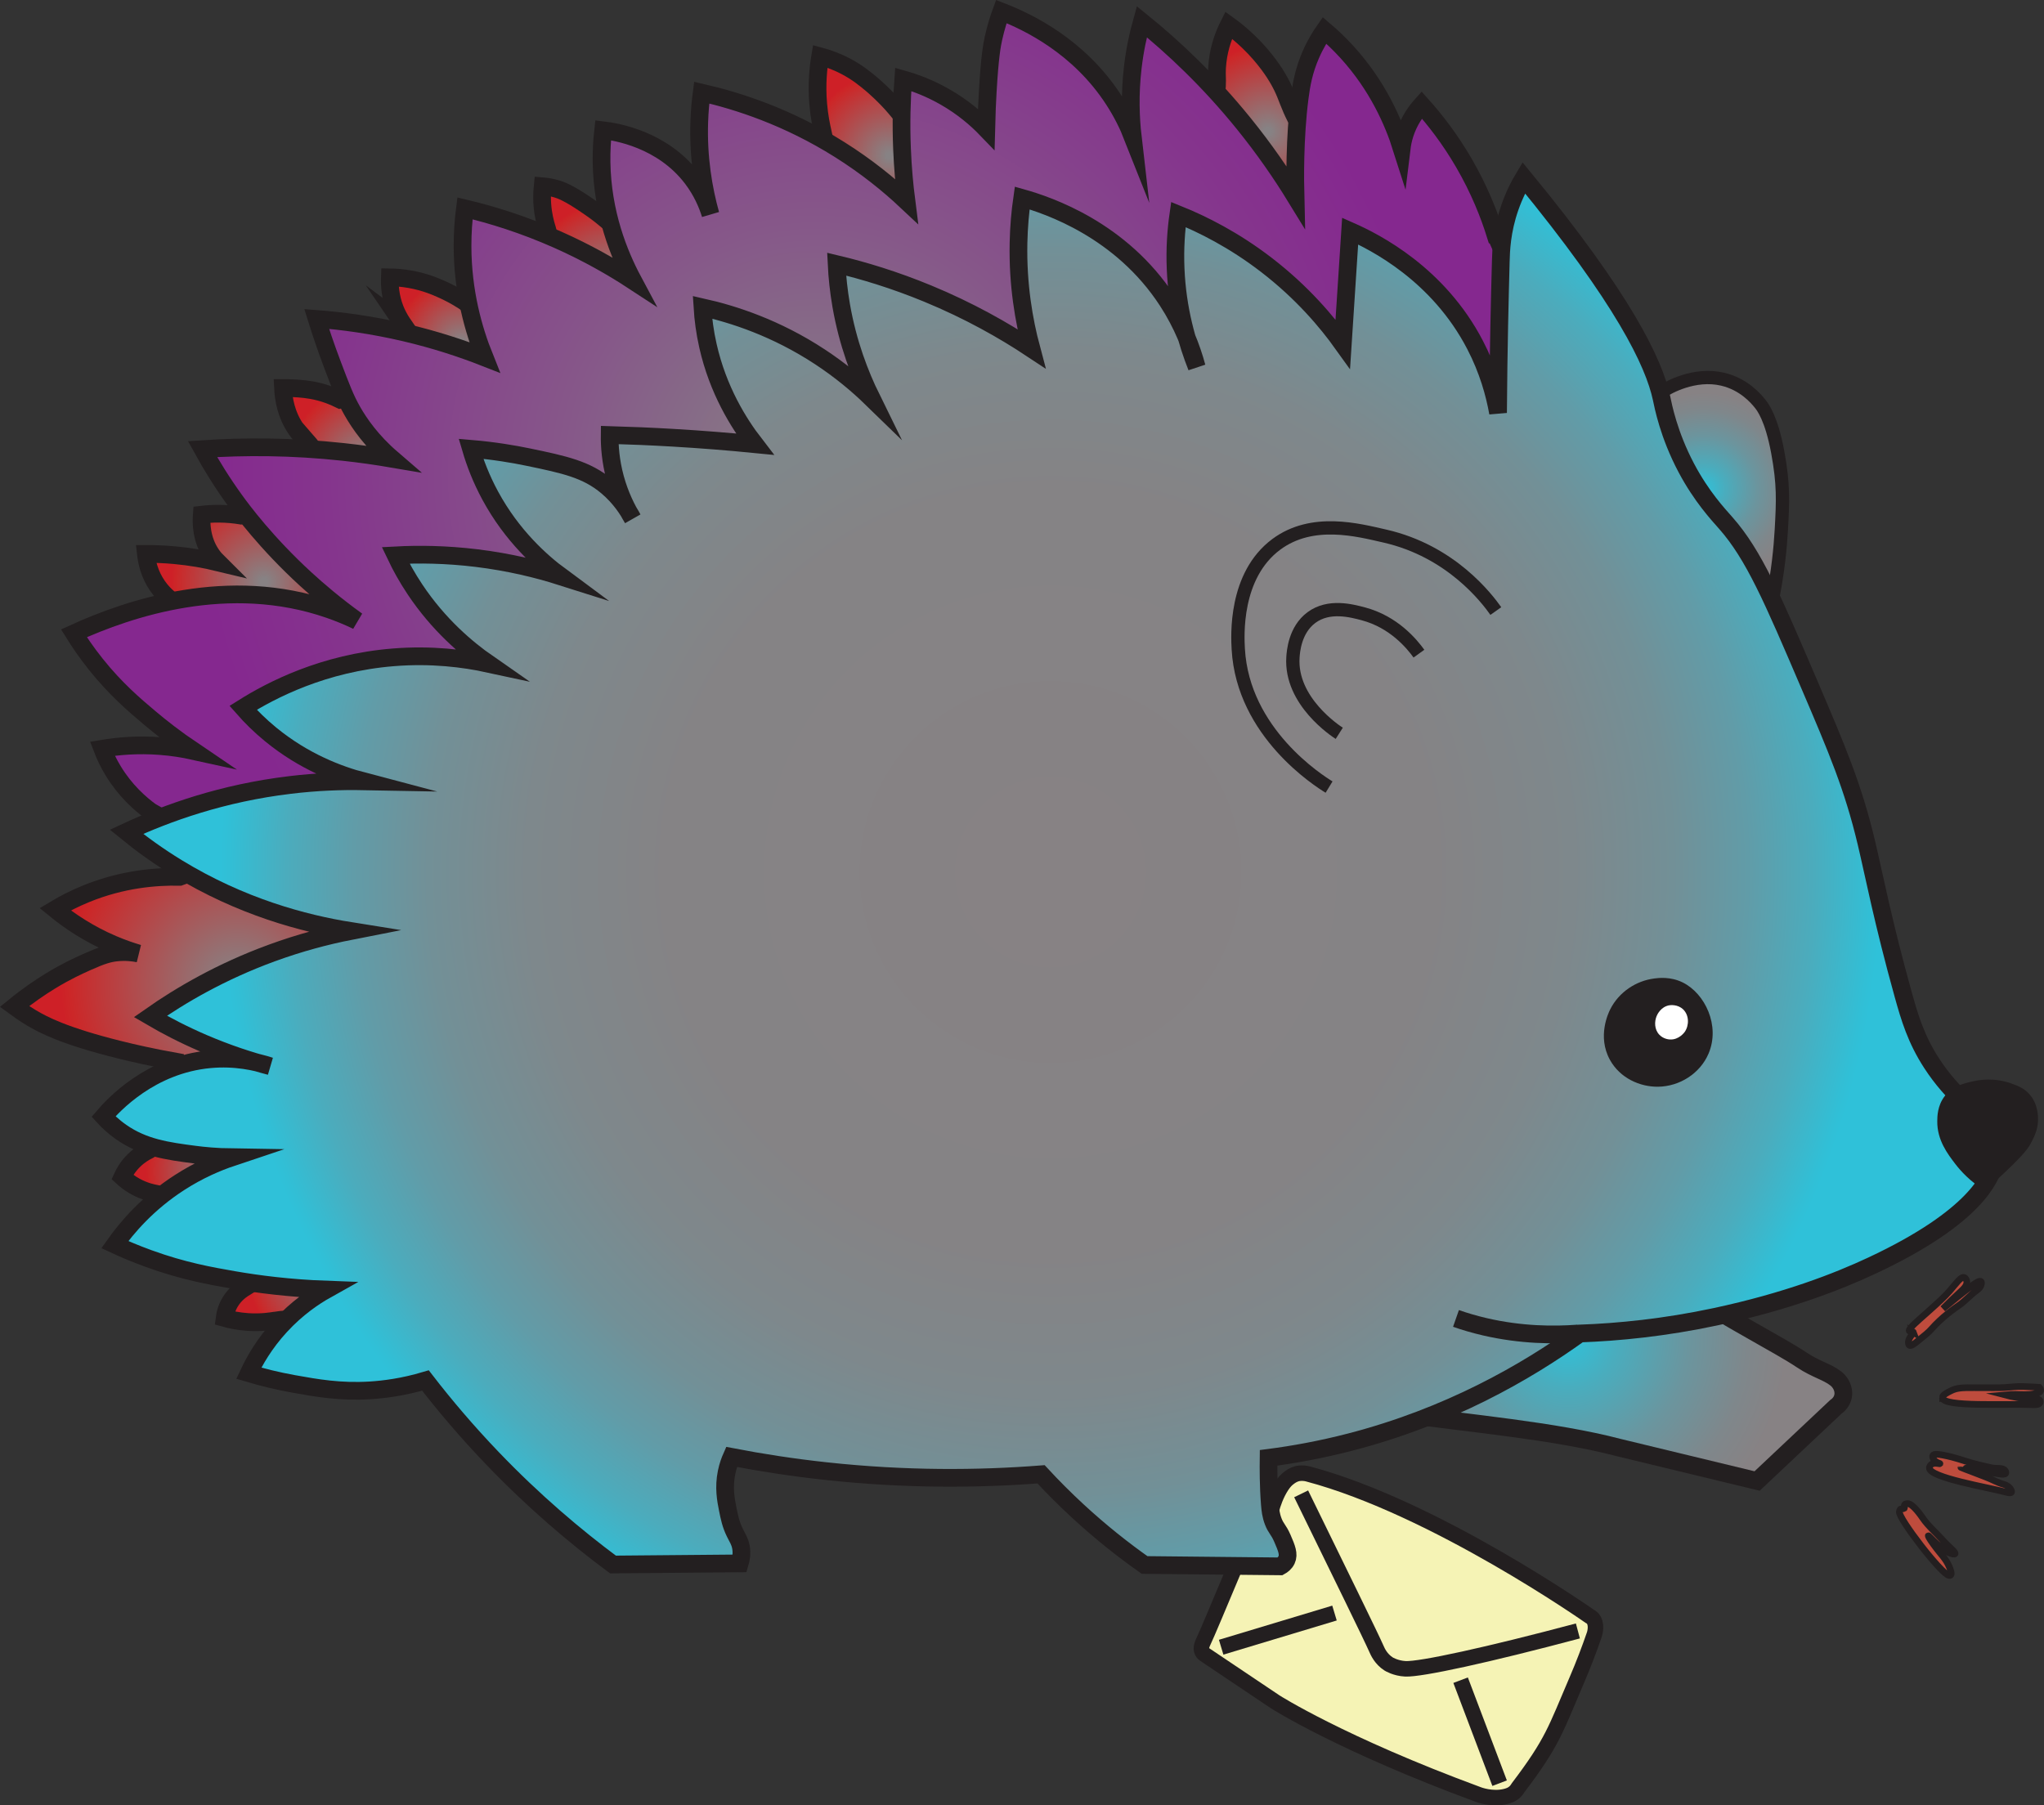 <?xml version="1.0" encoding="UTF-8"?><svg id="Layer_2" xmlns="http://www.w3.org/2000/svg" xmlns:xlink="http://www.w3.org/1999/xlink" viewBox="0 0 923.21 815.55"><rect x="0" y="0" width="923.21" height="815.55" fill="#333333" stroke="none"/><defs><style>.cls-1{fill:#231f20;}.cls-2{fill:url(#radial-gradient-12);}.cls-2,.cls-3,.cls-4,.cls-5,.cls-6,.cls-7,.cls-8,.cls-9,.cls-10,.cls-11,.cls-12,.cls-13,.cls-14,.cls-15,.cls-16,.cls-17,.cls-18{stroke:#231f20;stroke-miterlimit:10;}.cls-2,.cls-3,.cls-4,.cls-6,.cls-7,.cls-8,.cls-9,.cls-10,.cls-11,.cls-12,.cls-13,.cls-14,.cls-18{stroke-width:8px;}.cls-3{fill:url(#radial-gradient-13);}.cls-4{fill:url(#radial-gradient-10);}.cls-5{fill:url(#radial-gradient-11);}.cls-5,.cls-17{stroke-width:6px;}.cls-19{fill:#fff;}.cls-6{fill:url(#radial-gradient-4);}.cls-7{fill:url(#radial-gradient-7);}.cls-8{fill:url(#radial-gradient-6);}.cls-9{fill:url(#radial-gradient-5);}.cls-10{fill:url(#radial-gradient-2);}.cls-11{fill:url(#radial-gradient-3);}.cls-12{fill:url(#radial-gradient-8);}.cls-13{fill:url(#radial-gradient-9);}.cls-14{fill:url(#radial-gradient);}.cls-15{fill:#be4c3d;stroke-width:3px;}.cls-16{fill:#f5f3b5;stroke-width:7px;}.cls-17,.cls-18{fill:none;}</style><radialGradient id="radial-gradient" cx="146.28" cy="576.65" fx="146.28" fy="576.65" r="35.23" gradientUnits="userSpaceOnUse"><stop offset=".04" stop-color="#878284"/><stop offset=".91" stop-color="#cc2728"/><stop offset=".96" stop-color="#ce2027"/></radialGradient><radialGradient id="radial-gradient-2" cx="99.27" cy="529.09" fx="99.27" fy="529.09" r="34.63" xlink:href="#radial-gradient"/><radialGradient id="radial-gradient-3" cx="107.3" cy="444.76" fx="107.3" fy="444.76" r="83.12" xlink:href="#radial-gradient"/><radialGradient id="radial-gradient-4" cx="119.25" cy="263.05" fx="119.25" fy="263.05" r="43.63" xlink:href="#radial-gradient"/><radialGradient id="radial-gradient-5" cx="164.13" cy="207.84" fx="164.13" fy="207.84" r="34.48" xlink:href="#radial-gradient"/><radialGradient id="radial-gradient-6" cx="208.3" cy="155.07" fx="208.3" fy="155.07" r="31.04" xlink:href="#radial-gradient"/><radialGradient id="radial-gradient-7" cx="274.94" cy="127.29" fx="274.94" fy="127.29" r="37.2" xlink:href="#radial-gradient"/><radialGradient id="radial-gradient-8" cx="401.89" cy="70.39" fx="401.89" fy="70.39" r="39.27" xlink:href="#radial-gradient"/><radialGradient id="radial-gradient-9" cx="572.67" cy="59.44" fx="572.67" fy="59.44" r="40.79" xlink:href="#radial-gradient"/><radialGradient id="radial-gradient-10" cx="708.29" cy="605.06" fx="708.29" fy="605.06" r="98.84" gradientUnits="userSpaceOnUse"><stop offset="0" stop-color="#2fc1d9"/><stop offset=".22" stop-color="#49adbe"/><stop offset=".55" stop-color="#6b959e"/><stop offset=".82" stop-color="#7f878b"/><stop offset="1" stop-color="#878284"/></radialGradient><radialGradient id="radial-gradient-11" cx="769.49" cy="220.81" fx="769.49" fy="220.81" r="43.55" xlink:href="#radial-gradient-10"/><radialGradient id="radial-gradient-12" cx="368.28" cy="213.57" fx="368.28" fy="213.57" r="278.91" gradientUnits="userSpaceOnUse"><stop offset="0" stop-color="#878284"/><stop offset=".4" stop-color="#865889"/><stop offset=".79" stop-color="#85358d"/><stop offset="1" stop-color="#85288f"/></radialGradient><radialGradient id="radial-gradient-13" cx="474.49" cy="393.92" fx="474.49" fy="393.92" r="375.03" gradientUnits="userSpaceOnUse"><stop offset="0" stop-color="#878284"/><stop offset=".46" stop-color="#858385"/><stop offset=".63" stop-color="#7e888c"/><stop offset=".75" stop-color="#729097"/><stop offset=".84" stop-color="#619ca8"/><stop offset=".92" stop-color="#4bacbd"/><stop offset=".99" stop-color="#31bfd6"/><stop offset="1" stop-color="#2fc1d9"/></radialGradient></defs><g id="Layer_1-2"><path class="cls-14" d="M124.36,596.53c-1.66.26-6.23,1.07-12.35.67-4.53-.29-8.19-1.14-10.56-1.8.22-1.7.9-5.1,3.37-8.53,2.29-3.17,5.03-4.77,6.06-5.39,13.35-7.95,21.22-19.11,35.71-23.93,17.06-5.68,41-1.82,44.14,7.82,3.42,10.52-16.66,31.89-35.76,32.96-9.32.52-17.8-3.82-30.61-1.81Z"/><path class="cls-10" d="M70.28,539.22c-1.18-.24-4.9-.91-9.14-3.25-2.67-1.47-4.64-3.1-5.89-4.26.86-1.88,2.45-4.75,5.28-7.51,2.46-2.4,4.95-3.83,6.7-4.67,4.03-2.62,30.13-19.04,55.34-8.35,8.09,3.44,21.6,12,20.67,20.67-1.23,11.48-27.75,22.74-46.37,17.32-7.51-2.19-17.06-8.05-26.59-9.95Z"/><path class="cls-11" d="M79.06,479.54c-10.34-1.85-18.89-3.8-25.11-5.35-24.96-6.2-34.47-11.24-39.76-14.41-3.39-2.04-6.03-3.9-7.67-5.11,6.05-4.93,11.6-8.66,16.04-11.39,7.27-4.46,12.7-6.92,16.97-8.83,6.67-2.99,9.77-3.83,13.02-4.18,4.18-.45,7.68,0,10,.46-3.66-1.08-7.56-2.45-11.62-4.18-10.96-4.68-19.59-10.54-26.04-15.81,4.06-2.43,8.71-4.84,13.95-6.97,16.42-6.7,31.6-7.9,42.31-7.67,12.36-4.66,30.41-9.96,52.59-11.15,20.66-1.11,61.91-3.34,72.07,16.76,10.81,21.4-20.24,55.03-31.85,67.6-14.96,16.2-37.67,40.8-63.69,35.2-16.67-3.59-26.89-17.88-31.21-24.94Z"/><path class="cls-6" d="M75.96,270.07c-1.32-1.21-3.05-2.83-4.82-5.39-3.66-5.29-4.83-10.77-5.25-14.46,4-.01,8.31.15,12.91.57,7.35.67,13.96,1.87,19.71,3.26-1.01-1-2.03-2.17-2.98-3.55-4.68-6.8-4.68-14.33-4.4-18.01,2.29-.27,4.86-.44,7.66-.43,3.79.02,7.17.37,10.07.85,5.53-.89,17.12-1.94,29.91,3.39,15.82,6.6,23.3,18.73,27.93,26.26,4.28,6.94,6.82,11.06,5.59,15.64-2.52,9.37-18.55,12.21-28.49,13.97-7.22,1.28-32.14,5.69-49.72-6.15-2.93-1.98-7.99-6.64-18.11-15.96Z"/><path class="cls-9" d="M139.2,200.01c-1.98-2.27-3.33-3.03-5.47-6.13-4.51-6.54-5.66-13.59-5.91-18.6,1.17,0,2.79,0,4.7.11,3.07.17,7.07.41,11.81,1.64,2.42.63,5.65,1.68,9.3,3.5,17.35-4.17,34.46,2.74,42.12,16.1,6.04,10.55,7.13,26.74-2.23,36.32-12.71,12.99-38.28,7.23-45.25-3.91-5.07-8.1-.13-18.77-9.07-29.04Z"/><path class="cls-8" d="M182.2,146.61c-.67-.98-2.34-3.37-3.76-6.95-2.25-5.71-2.48-10.95-2.35-14.38,2.26.03,5.37.2,9.02.85,6.96,1.22,12,3.46,14.94,4.79,2.49,1.13,5.72,2.76,9.3,5.07,22.47,15.06,34.51,32.08,30.38,40.7-4.37,9.13-28.17,11.65-39.51,2.06-7.87-6.65-8.3-17.94-18.03-32.15Z"/><path class="cls-7" d="M247.1,103.36c-.28-.9-1.19-3.66-1.77-7.56-.72-4.92-.51-9.03-.24-11.66,1.53.13,3.79.42,6.43,1.21,1.62.48,5.1,1.65,12.94,6.99,3.82,2.6,5.71,3.93,9.08,6.75,15.28,12.79,22.92,19.18,26.98,27.38,7.01,14.15,6.03,36.53-3.96,42.29-14.29,8.24-50.05-15.72-50.22-35.68-.06-6.72,3.87-19.68.76-29.72Z"/><path class="cls-12" d="M371.56,59.51c-.53-2.38-1.5-6.66-2-12.54-.76-9,.05-16.48.89-21.53,2.91.78,6.95,2.1,11.43,4.44,5.37,2.8,8.94,5.78,12.1,8.43,0,0,5.59,4.73,10.32,10.32,7.12,8.42,38,44.93,28.38,59.34-7.51,11.25-40.15,9.69-51.54-5.29-4.74-6.23-2.17-10.01-9.57-43.18Z"/><path class="cls-13" d="M549.72,36.45c-.03-2.02-.24-4.65.23-8.63.83-7.17,3.16-12.81,5-16.46,2.45,1.77,5.64,4.28,9.08,7.61,7.75,7.49,11.98,14.49,12.94,16.12,3.54,5.98,4.16,9.05,6.47,14.31,8.77,19.97,19.98,21.2,21.03,32.15.97,10.17-7.47,22.04-17.18,25.11-20.16,6.36-49.57-24.05-46.25-42.29,1.4-7.7,8.86-14.53,8.68-27.91Z"/><path class="cls-4" d="M731.16,653.92l62.47,15.1c11.84-11.15,23.68-22.3,35.52-33.45,5.21-3.67,3.87-9.82.06-12.83-3.92-3.1-9.01-4.13-15.27-8.31-5.81-3.88-12.97-7.74-22.35-13.13-17.89-10.28-38.81-20.74-40.27-42.2-5.05-5.63-8.2-9.28-10.7-11.85,0,0-3.39-3.01-6.81-5.37-11.39-7.85-141.27,44.61-149.48,74.8-6.65,24.44,87.94,21.85,146.82,37.23Z"/><path class="cls-15" d="M864.21,601.81c-.2-.54-1.56-.15-1.84-.59-.58-.91,3.96-4.67,7.78-8.09,5.38-4.82,8.07-7.23,10.37-9.87,3.12-3.58,5.15-6.69,6.68-6.16.71.25,1.05,1.19,1.14,1.78.27,1.87-1.54,3.46-3.71,5.46-1.71,1.58-4.13,3.87-7.06,6.84,2.65-2.19,9.89-8.14,13.82-10.92.94-.66,2.73-1.88,3.35-1.38.3.24.22.8.19,1.05-.21,1.64-1.73,2.71-2.09,2.96-2.87,2.05-5.19,4.82-8.09,6.82-1.97,1.36-7.67,5.29-12.46,10.77-1.17,1.34-2.92,2.75-6.41,5.57-1.05.84-2.72,2.17-3.49,1.67-.31-.2-.36-.62-.41-.97-.19-1.48.87-2.9,1.44-3.65.54-.72.89-1,.78-1.3Z"/><path class="cls-15" d="M877.32,631.43c-.08-1.21,2.1-2.29,3.84-3.16,2.54-1.27,4.68-1.44,10.37-1.41,7.7.04,11.54.06,13.48-.05,4.18-.23,5.15-.55,8.7-.48,2.98.06,7.37.38,7.37.38.3.33.76.94.61,1.53-.19.75-1.28,1.07-2.39,1.3-3.38.7-6.15.42-8.68.37-1.24-.03-3.02-.01-5.19.2,1.7.45,3.57.86,5.59,1.19,4.46.73,6.72.87,7.66.75.65-.08,1.96-.3,2.54.4.27.33.38.87.19,1.26-.46.99-2.65.88-3.46.84-11.82-.52-40.35,1.19-40.62-3.12Z"/><path class="cls-15" d="M876.21,661.18c.04-.17-1.6-.35-2.59-1.6-.41-.51-.93-1.48-.61-2.07.49-.9,2.79-.55,4.86-.14,5.4,1.05,8.21,2.23,12.67,3.51,2.5.71,4.66,1.2,8.98,2.17,2.15.48,5.16-.22,6.16,1.31.07.11.49.75.25,1.18-.3.56-1.51.45-2.12.38-4.02-.46-18.06-3.16-18.11-3.04-.02.07,3.9,1.52,3.9,1.52,3.93,1.45,3.39,1.36,7.59,2.93,2.63.98,5.08,2.44,7.79,3.19.38.11,1.87.5,2.87,1.78.12.16,1.01,1.29.64,1.84-.34.5-2.02.04-2.23-.02-7.48-2.1-35.26-6.6-34.81-11.08.03-.31.24-.99.78-1.45,1.35-1.14,3.91-.18,3.97-.4Z"/><path class="cls-15" d="M860.02,681.43c.4-.3-.1-1.15.23-1.7.29-.48,1.08-.49,1.36-.5,2.35-.04,6.2,5.61,6.86,6.57,2.5,3.63,5.94,6.51,8.88,9.8,2.95,3.3,6.12,5.59,5.67,6.29-.11.17-.41.21-.94.12-4.53-.73-10.84-8.49-11.13-8.28-.08.06.2.93,2.33,3.87,3.46,4.78,5.49,6.3,7.12,10.1.38.88,1.39,3.27.64,3.87-.26.21-.64.13-.78.1-3.5-.7-22.85-25.79-22.38-28.75.04-.26.17-1.08.67-1.26.23-.08.48-.01,1.15-.14.19-.04.28-.06.32-.09Z"/><path class="cls-16" d="M574.34,681.75c.61-2.19,2.04-6.72,4.61-10.58,1.1-1.66,2.07-2.67,3.15-3.49.69-.53,1.98-1.51,3.78-1.98,0,0,2.24-.58,4.88.12,57.12,15.11,127.2,64.27,127.2,64.27.52.25.91.56,1.21.85,2.44,2.42,1.12,6.88.99,7.32-2.29,6.68-4.93,13.63-8,20.78-9.59,22.34-10.82,27.88-26.46,48.51-.16.21-.57,1.03-1.41,1.83-1.53,1.47-3.31,1.91-4.27,2.15-6.14,1.53-12.24-.85-12.24-.85-62.07-22.87-91.76-41.87-91.76-41.87-17.33-11.63-29.91-20.11-31.88-21.4-.2-.13-.81-.53-1.18-1.27-.86-1.71.22-3.86.53-4.52,1.45-2.99,7.04-16.35,14.78-34.79"/><path class="cls-16" d="M587.69,674.81c18.08,37.02,31.27,63.84,34.05,70.13.5,1.13,1.95,4.5,5.47,6.74,0,0,3.09,1.96,7.57,2.18,6.87.33,37.2-6.26,77.9-17.11"/><path class="cls-16" d="M659.71,759c5.87,15.51,11.74,31.01,17.62,46.52"/><path class="cls-16" d="M602.75,728.67c-17.06,5.14-34.12,10.29-51.19,15.43"/><path class="cls-5" d="M800.49,271.07c2.56-12.68,3.62-23.53,4.08-31.71.73-13.08,1.07-20.62-1.64-35.21-2.83-15.21-6.76-20.33-7.98-21.83-1.8-2.22-7.28-8.77-16.9-11.03-12.83-3.02-24.9,3.98-26.67,5.22-4.33,3.82-16.81,15.88-17.44,33.42-.82,22.69,18.79,37.83,27.73,44.73,14.9,11.5,30.35,15.1,38.83,16.41Z"/><path class="cls-2" d="M675.47,106.09c-2.84-9.1-7.26-20.4-14.29-32.5-6.33-10.9-13.12-19.58-19.06-26.2-2.44,2.71-5.72,7.12-7.66,13.27-.72,2.28-1.13,4.41-1.36,6.3-3.84-12.12-10.95-28.31-24.67-43.39-3.4-3.73-6.84-7.01-10.21-9.87-1.71,2.44-4.03,6.12-6.12,10.89-3.21,7.33-4.33,13.69-5.1,19.74-2.31,18.08-2.05,37.25-1.87,44.58-6.35-10.36-14.03-21.53-23.31-33.01-15.75-19.48-31.9-34.61-46.11-46.11-1.67,5.97-3.17,12.93-4.08,20.76-1.41,12.15-.98,22.82,0,31.31-2.1-5.32-4.9-11.04-8.68-16.84-15.6-24.01-38.41-35.06-50.7-39.81-.99,2.69-2.4,6.92-3.57,12.25-.59,2.67-1.64,8.03-2.55,23.99-.24,4.15-.51,9.91-.68,16.84-4.17-4.33-10.37-9.83-18.86-14.65-6.98-3.97-13.49-6.33-18.64-7.78-.71,9.44-1,19.93-.54,31.31.34,8.47,1.05,16.39,1.99,23.71-7.99-7.5-17.99-15.66-30.22-23.34-23.44-14.74-45.85-21.95-62.25-25.7-.54,4.09-.93,8.44-1.09,13.03-.57,16.44,1.93,30.72,5.07,41.98-1.46-4.72-3.95-10.54-8.32-16.29-13.55-17.82-34.56-21.04-40.17-21.72-.52,4.49-.8,9.33-.72,14.48.36,22.88,7.78,41.36,14.3,53.56-9.36-6.13-20.76-12.67-34.2-18.64-15.45-6.86-29.74-11.25-41.8-14.11-.68,5.22-1.09,10.91-1.09,17.01.03,20.75,5,37.99,9.95,50.31-10.25-4.02-22.3-8.01-36.01-11.22-14.74-3.45-28.21-5.26-39.81-6.15,1.61,5.17,3.99,12.42,7.24,20.99,3.81,10.05,5.71,15.08,8.87,20.63,3.19,5.6,8.62,13.52,17.92,21.53-7.05-1.2-14.41-2.25-22.08-3.08-23.23-2.51-44.59-2.54-63.52-1.27,4.01,7.29,8.84,15.11,14.66,23.16,3.27,4.53,14.14,19.21,31.85,35.47,5.7,5.23,13.47,11.88,23.27,18.93-3.97-1.89-8.12-3.62-12.48-5.13-45.49-15.78-90.27-.66-115.38,10.77,2.19,3.52,5.47,8.46,9.91,14.02,8.97,11.22,17.49,18.46,24.61,24.44,4.79,4.03,11.32,9.18,19.49,14.7-4.44-.98-9.48-1.8-15.04-2.22-10.19-.78-19.09.01-26.15,1.2,1.19,3.09,2.78,6.52,4.96,10.08,5.4,8.86,12.01,14.71,16.92,18.29,116.36,67.05,185.75,61.5,227.77,43.64,58.39-24.82,63.63-73.29,181.37-156.35,59.84-42.22,88.53-50.89,115.7-51.6,53.51-1.39,86.55,28.5,103.19,14.07,9.76-8.46,14.56-32.76-20.63-110.26Z"/><path class="cls-3" d="M901.91,508.91c-8.23-5.16-20.05-14.11-29.46-28.63-7.02-10.83-9.89-20.43-12.86-31.12-9.16-32.92-13.2-54.2-16.6-68.46-6.02-25.32-13.29-42.3-25.72-71.37-16.72-39.09-25.08-58.63-37.76-73.03-3.51-3.98-10.98-11.96-17.84-24.89-8.03-15.15-10.47-28.11-11.2-31.53-3.46-16.15-17.21-44.78-62.24-99.58-1.81,3.02-4.21,7.53-6.22,13.28-3.79,10.81-4.02,19.77-4.15,24.48-.41,15.38-1.04,38.96-1.24,68.46-1.55-8.73-4.52-19.44-10.37-30.7-16.57-31.9-44.91-46.37-56.43-51.45l-3.32,51.03c-7.14-9.98-18.23-23.2-34.44-35.68-14.8-11.4-29.02-18.45-39.83-22.82-1.01,7.03-1.63,15.28-1.24,24.48.77,18.6,5.32,33.8,9.54,44.4-2.34-8.66-6.31-19.16-13.28-29.87-20.89-32.12-53.75-43.14-65.56-46.47-.89,6.21-1.51,13.01-1.66,20.33-.39,18.85,2.43,35.07,5.81,47.72-12.38-8.19-28.02-17.11-46.89-24.89-14.97-6.18-28.91-10.38-41.08-13.28.28,5.76.92,12.02,2.07,18.67,2.97,17.07,8.41,31.17,13.69,41.91-6.19-6.02-13.88-12.51-23.24-18.67-19.94-13.12-39.24-19.3-53.11-22.41.33,5.31,1.07,11.17,2.49,17.43,4.53,20.01,13.84,34.92,21.16,44.4-11.89-1.17-24.21-2.16-36.93-2.9-9.77-.57-19.32-.98-28.63-1.24-.06,4.92.37,11.72,2.49,19.5,2.15,7.88,5.3,14.03,7.88,18.26-1.99-3.75-5.56-9.43-11.62-14.52-9.13-7.67-18.95-9.82-35.68-13.28-6.19-1.28-14.98-2.82-25.72-3.73,1.85,6.3,4.59,13.55,8.71,21.16,9.87,18.22,22.96,29.87,31.95,36.51-10.4-3.3-23.26-6.48-38.17-8.3-13.83-1.68-26.19-1.79-36.51-1.24,2.31,4.86,5.17,10.04,8.71,15.35,10.67,16,23.28,26.73,33.19,33.61-10.95-2.37-25.61-4.26-42.74-2.9-31.83,2.51-55.47,14.91-68.05,22.82,3.45,3.92,7.56,8.03,12.45,12.03,15.14,12.41,30.85,18.25,41.91,21.16-10.09-.19-21.22.22-33.19,1.66-30.48,3.66-55.48,12.61-73.85,21.16,6.67,5.44,14.26,10.94,22.82,16.18,28.96,17.72,57.29,25.26,78.42,28.63-10.71,2.1-22.77,5.24-35.68,9.96-22.94,8.39-41.21,19.12-54.77,28.63,6.89,4.04,14.84,8.19,23.86,12.07,10.97,4.72,21.23,8.04,30.25,10.41-6.36-2.07-15.81-4.17-27.11-3.15-27.03,2.44-43.84,20.85-48.16,25.9,1.54,1.69,4.2,4.38,7.99,7.02,10.1,7.05,20.69,8.55,33.16,10.17,3.97.52,9.79,1.11,16.94,1.21-6.73,2.25-15.01,5.77-23.72,11.38-14.49,9.33-23.82,20.37-29.28,28.07,3.72,1.73,8.91,3.99,15.25,6.29,15.52,5.64,27.83,7.83,38.48,9.68,10.96,1.9,25.13,3.75,41.87,4.36-5.54,3.1-13.28,8.27-20.81,16.46-7.23,7.86-11.64,15.67-14.28,21.3,6.11,1.82,12.91,3.51,20.33,4.84,10.18,1.82,20.95,3.76,34.61,2.9,6.17-.39,14.77-1.45,24.87-4.45,8.65,11.2,18.64,23.01,30.14,35.02,18.85,19.67,37.58,35.49,54.55,48.1,19.09-.17,38.18-.33,57.28-.5.55-1.82,1.06-4.46.5-7.44-.5-2.62-1.56-4.05-2.73-6.45-1.83-3.75-2.45-6.83-3.22-10.66-.83-4.12-1.91-9.76-.5-16.61.61-2.97,1.52-5.34,2.23-6.94,13.32,2.57,27.54,4.78,42.59,6.41,36.09,3.92,68.87,3.65,97.21,1.45,4.98,5.39,10.48,10.94,16.55,16.55,10.42,9.62,20.66,17.68,30.2,24.41,20.41.21,40.82.41,61.22.62.95-.52,2.2-1.41,2.9-2.9,1.2-2.56.03-5.36-1.86-9.72-1.8-4.15-2.88-4.35-4.14-7.65-1.07-2.8-1.32-5.14-1.54-7.81-.65-8.22-.63-16.42-.57-20.94,11.48-1.48,23.76-3.74,36.64-7.06,44.75-11.54,79.49-31.52,103.91-49.1,17.56-.63,38.35-2.68,61.31-7.58,32.24-6.89,55.31-15.93,70.5-23.03,47.65-22.26,53.77-40.32,55.14-45.04,2.08-7.16,1.9-13.56,1.44-17.78Z"/><path class="cls-17" d="M675.62,276.03c-3.94-5.57-20.1-27.07-50.21-33.89-11.82-2.68-32.69-8.33-48.96,3.77-19.01,14.13-17.48,41.53-17.16,47.29,2.12,37.88,36.53,59.62,41.01,62.35"/><path class="cls-17" d="M640.89,295.28c-3.2-4.44-11.33-14.33-25.11-17.99-5.42-1.44-15.58-4.14-23.43,1.67-7.56,5.59-8.21,15.54-8.37,17.99-1.29,19.84,19.42,33.36,20.92,34.31"/><path class="cls-1" d="M747.01,442.04c-7.81,1.03-15.69,5.87-19.75,13.96-.79,1.58-5.88,12.15-.17,22.65,4.58,8.43,13.69,12.36,21.8,12.26,9.76-.12,19-5.99,22.82-14.99,5.33-12.55-1.57-27.13-11.69-32.12-5.48-2.7-10.84-2.06-13.01-1.77Z"/><path class="cls-1" d="M878.34,495.18c-3.27,4.28-3.32,9.12-3.34,11.33-.08,8.55,4.69,14.77,8.17,19.32,2.41,3.14,6.63,7.85,13.35,12.01,4.15-3.64,7.57-6.85,10.17-9.34,7.7-7.4,9.52-9.93,10.9-12.66,1.26-2.49,2.76-5.42,2.91-9.55.05-1.42.26-7.34-3.89-12.02-2.37-2.67-5.04-3.67-7.79-4.7-8-3.01-15.19-1.66-17.52-1.14-4.28.97-9.43,2.13-12.96,6.75Z"/><path class="cls-19" d="M754.01,454.11c-3.95.67-5.55,4.36-5.77,4.9-1.01,2.45-1.06,5.98,1.2,8.38,1.84,1.96,4.26,2.15,4.79,2.18,4.15.23,6.62-3.3,6.75-3.48,2-2.96,1.98-7.49-.76-10.12-2.53-2.42-5.97-1.89-6.2-1.85Z"/><path class="cls-18" d="M712.51,602.4c-10.54.79-25.41.78-41.95-3.07-4.76-1.11-9.08-2.4-12.94-3.75"/></g></svg>